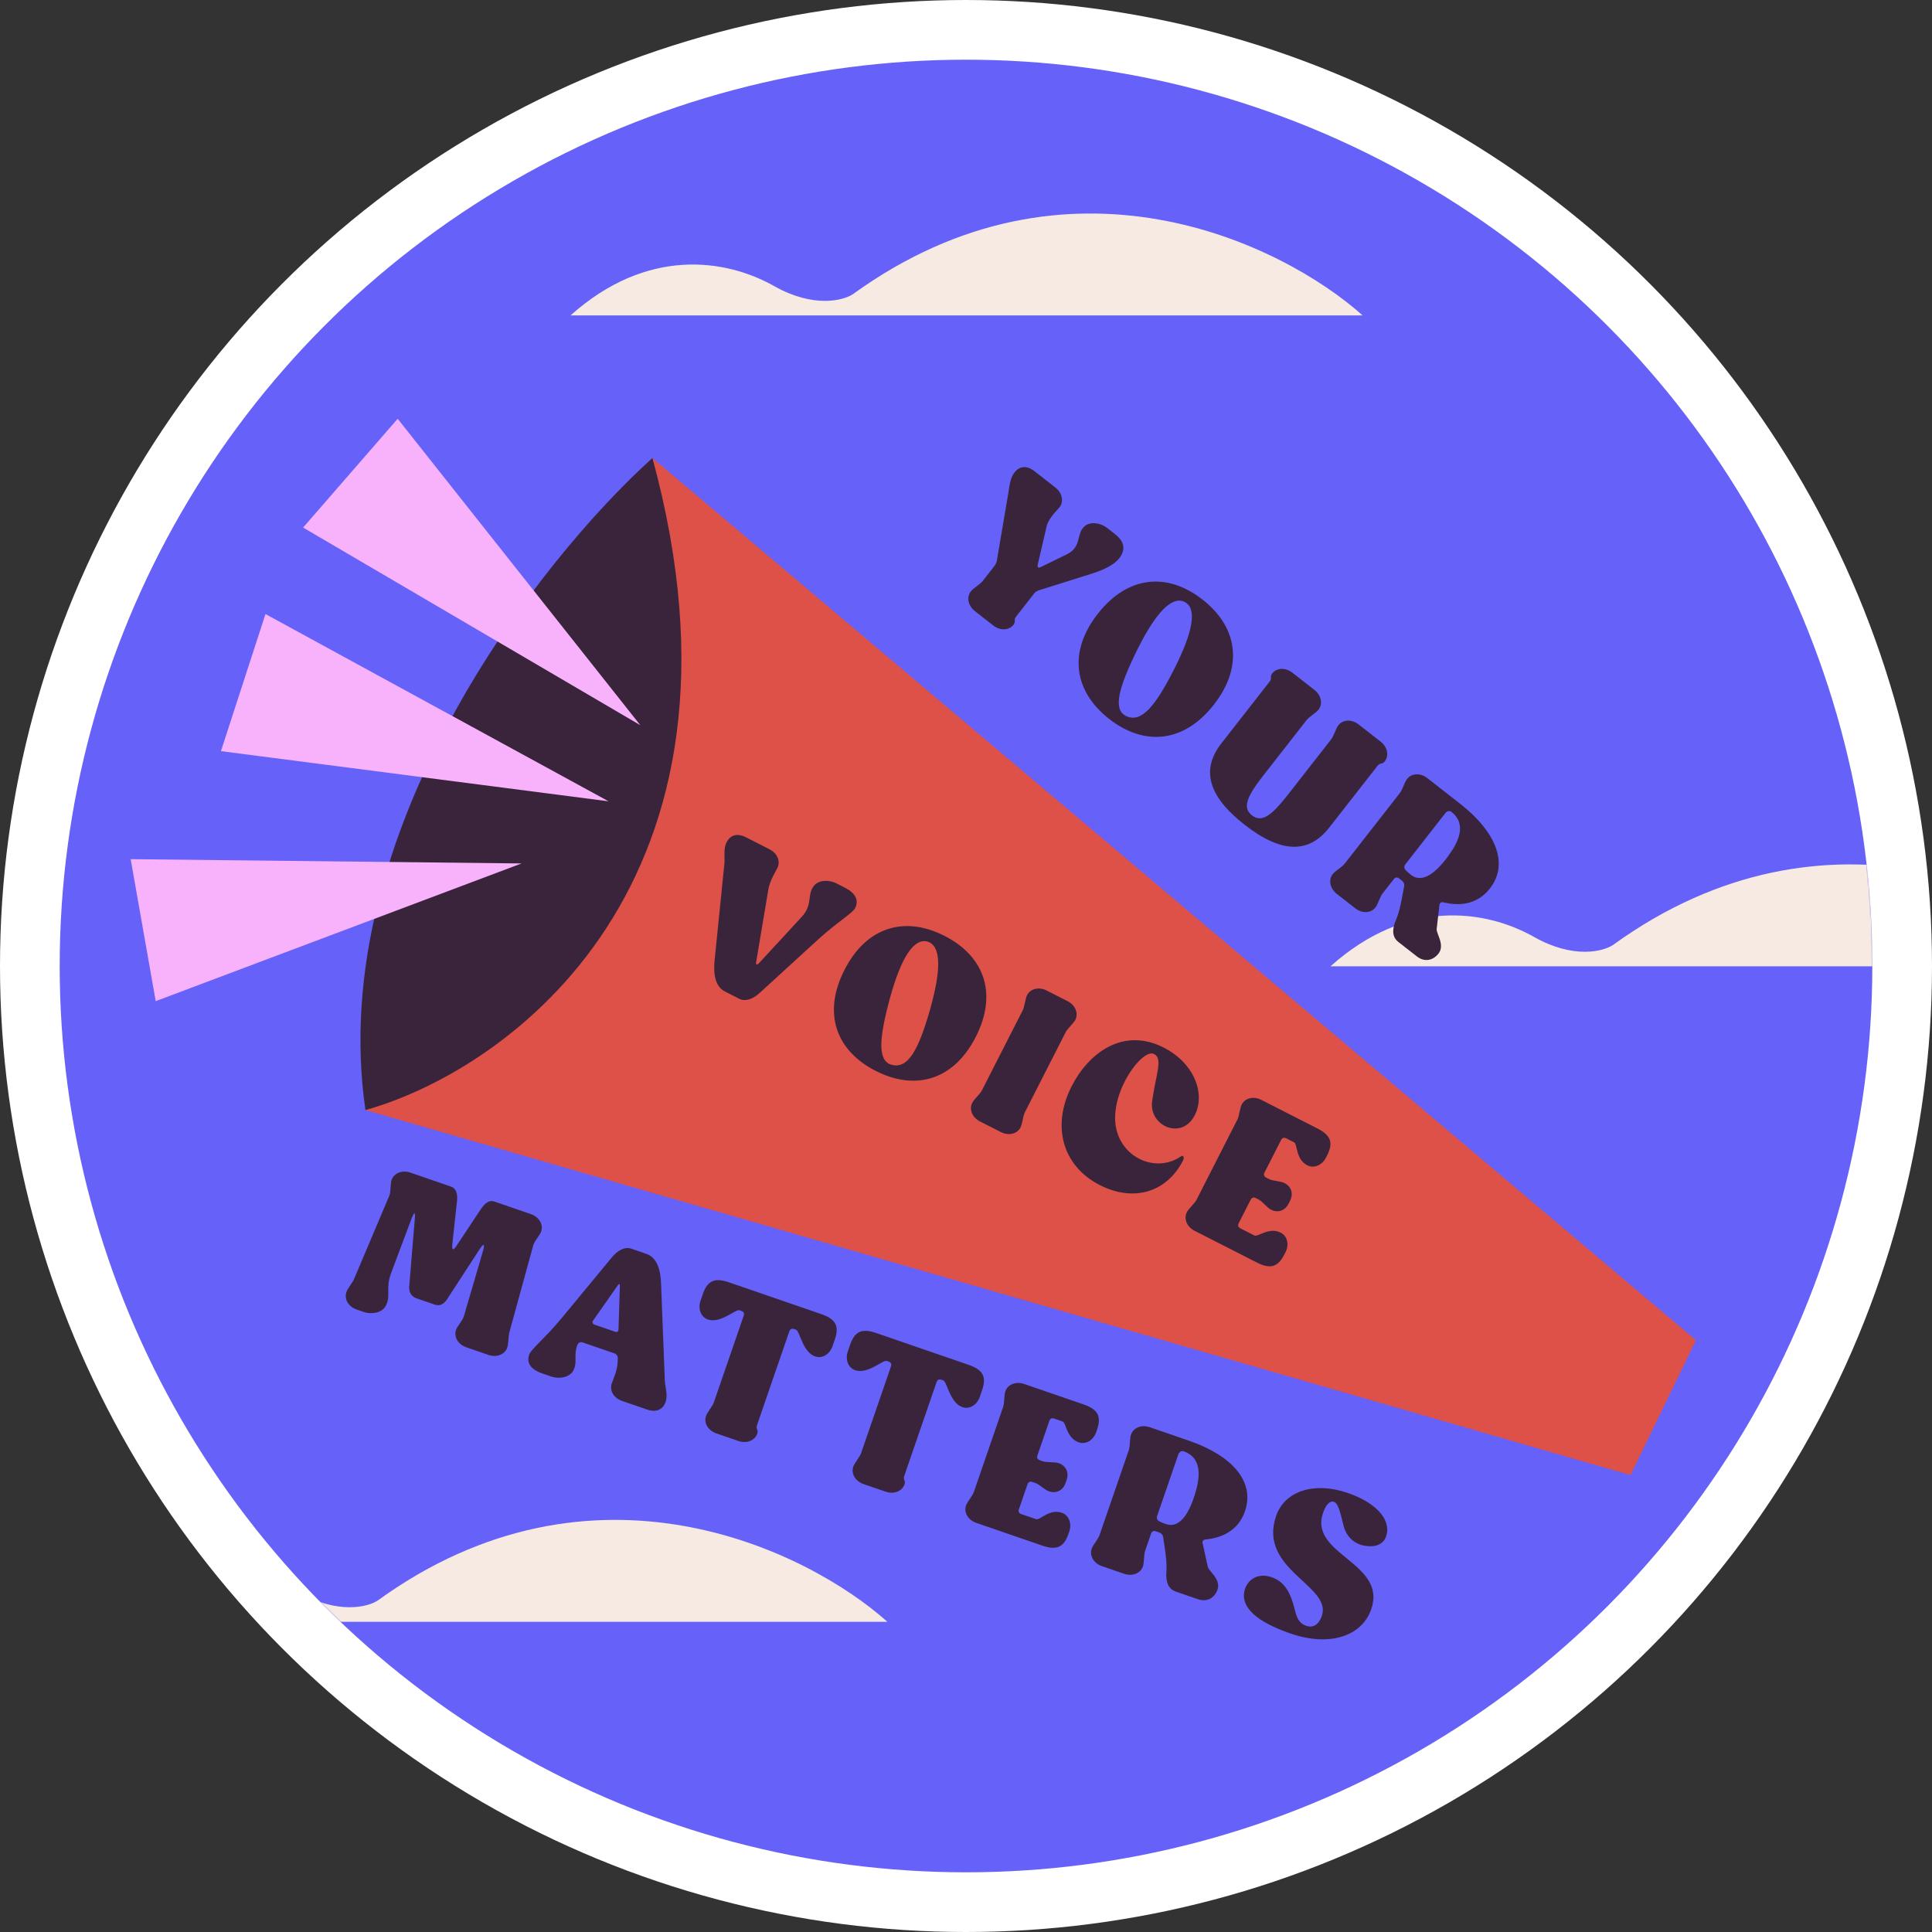 <svg width="1683" height="1683" viewBox="0 0 1683 1683" fill="none" xmlns="http://www.w3.org/2000/svg">
<rect x="0" y="0" width="1683" height="1683" fill="#333333" stroke="none"/>
<circle cx="841.5" cy="841.5" r="815.5" fill="#6561F9" stroke="white" stroke-width="52"/>
<mask id="mask0_51_74" style="mask-type:alpha" maskUnits="userSpaceOnUse" x="52" y="52" width="1579" height="1579">
<circle cx="841.5" cy="841.5" r="763.5" fill="#6561F9" stroke="white" stroke-width="52"/>
</mask>
<g mask="url(#mask0_51_74)">
<path d="M1849 841.769H1159C1225.5 782.269 1294 792.27 1336.5 816.27C1370.5 835.47 1396.33 828.936 1405 823.269C1592.2 687.669 1779 779.103 1849 841.769Z" fill="#F6EAE2"/>
<path d="M773 1412.77H83C149.5 1353.27 218 1363.27 260.5 1387.27C294.5 1406.47 320.333 1399.94 329 1394.27C516.2 1258.67 703 1350.1 773 1412.77Z" fill="#F6EAE2"/>
</g>
<path d="M1187 274.769H497C563.5 215.269 632 225.27 674.5 249.27C708.5 268.47 734.333 261.936 743 256.269C930.2 120.669 1117 212.103 1187 274.769Z" fill="#F6EAE2"/>
<path d="M1477.35 1167.5L568.348 399L318.348 967L1420.35 1285L1477.35 1167.5Z" fill="#DD5148"/>
<path d="M568.347 399C470.347 487.333 283.147 724.6 318.347 967C443.681 931.833 669.147 769 568.347 399Z" fill="#39243C"/>
<path d="M661.272 838.914L698.339 798.766C708.441 787.751 702.688 779.657 709.01 771.655C712.894 766.676 721.754 766.028 728.526 769.478L736.188 773.382C743.494 777.105 748.995 783.05 744.909 791.069C742.639 795.524 729.253 803.294 712.5 818.551L662.061 864.68C655.665 870.624 649.031 872.631 644.041 870.089L631.567 863.733C624.973 860.373 620.828 852.649 622.564 836.026L631.074 751.922C631.562 746.559 630.006 739.481 632.911 733.779C636.271 727.185 642.454 725.622 649.761 729.345L670.432 739.878C677.204 743.328 680.101 750.416 677.196 756.119C675.562 759.326 670.672 767.16 669.364 774.574L658.777 837.642C658.219 840.5 659.288 841.045 661.272 838.914ZM822.79 815.263C857.361 832.878 869.279 865.437 850.029 903.216C830.78 940.995 797.434 950.491 762.863 932.876C728.292 915.261 716.375 882.702 735.624 844.924C754.873 807.145 788.219 797.649 822.79 815.263ZM776.589 927.524C790.96 931.48 800.12 914.823 810.321 878.943C820.064 844.402 819.864 823.649 807.904 820.249C795.854 817.027 784.898 834.564 775.332 869.196C765.579 905.079 764.451 924.033 776.589 927.524ZM928.35 899.127L892.757 968.982C891.123 972.19 890.625 978.894 888.99 982.102C886.085 987.804 878.647 989.626 871.875 986.176L853.699 976.915C846.927 973.464 844.029 966.376 846.935 960.674C848.569 957.466 853.701 953.122 855.335 949.915L890.928 880.06C892.562 876.852 893.06 870.147 894.695 866.94C897.6 861.237 905.038 859.415 911.81 862.866L929.986 872.127C936.758 875.578 939.656 882.666 936.75 888.368C935.116 891.576 929.985 895.92 928.35 899.127ZM933.545 946.218C948.255 917.35 978.303 894.501 1013.76 912.57C1040.14 926.008 1050.22 952.471 1040.96 971.095C1034.87 983.481 1023.41 985.273 1014.86 980.914C1007.55 977.192 1002.24 969.101 1003.66 959.273C1006.88 935.773 1013.33 922.227 1005.31 918.141C995.335 913.056 967.956 949.61 971.753 979.603C973.615 993.571 981.765 1004.01 992.457 1009.46C1003.51 1015.09 1017.37 1015.19 1028.79 1007.32C1029.51 1006.79 1029.95 1006.79 1030.49 1007.06C1031.2 1007.42 1031.46 1009.13 1030.55 1010.91C1016.39 1038.71 987.518 1047.34 958.115 1032.36C925.682 1015.84 915.749 981.146 933.545 946.218ZM1080.39 1069.98L1092.69 1076.24C1095.9 1077.87 1105.36 1068.55 1115.7 1073.82C1121.4 1076.73 1123.22 1084.16 1119.77 1090.94L1118.77 1092.9C1112.87 1104.48 1105.89 1105.41 1094.66 1099.69L1040.66 1072.18C1033.89 1068.73 1030.99 1061.64 1033.9 1055.94C1035.53 1052.73 1040.67 1048.39 1042.3 1045.18L1077.89 975.323C1079.53 972.116 1080.03 965.411 1081.66 962.203C1084.57 956.501 1092 954.679 1098.77 958.129L1147.42 982.917C1158.65 988.637 1162 994.835 1156.1 1006.42L1155.1 1008.38C1151.65 1015.15 1144.56 1018.05 1138.86 1015.14C1128.53 1009.88 1130.5 996.742 1127.3 995.108L1120.35 991.567C1118.56 990.659 1116.95 991.183 1116.04 992.965L1101.51 1021.48C1100.61 1023.26 1101.13 1024.87 1102.91 1025.78L1105.59 1027.14C1108.79 1028.78 1115.68 1028.92 1118.89 1030.55C1124.59 1033.46 1127.14 1039.47 1123.69 1046.24L1122.6 1048.38C1119.15 1055.15 1112.79 1056.63 1107.08 1053.72C1103.88 1052.09 1099.71 1046.6 1096.51 1044.96L1093.83 1043.6C1092.05 1042.69 1090.44 1043.22 1089.53 1045L1079 1065.67C1078.09 1067.45 1078.61 1069.07 1080.39 1069.98Z" fill="#39243C"/>
<path d="M868.369 488.409L878.462 429.036C879.368 423.653 879.787 416.62 883.727 411.577C888.283 405.745 894.651 405.391 901.113 410.439L919.395 424.723C925.384 429.402 926.876 436.913 922.935 441.956C920.719 444.793 913.513 451.092 911.725 458.578L903.987 491.872C903.421 494.221 904.524 495.083 906.667 493.965L929.249 482.928C942.699 476.432 937.164 465.001 944.896 458.352C949.659 454.205 958.48 455.259 964.469 459.938L971.246 465.233C977.707 470.282 981.027 476.428 976.432 484.259C973.122 489.795 965.936 495.094 950.84 499.797L904.745 514.291C903.376 514.744 901.795 515.793 900.933 516.896L885.049 537.227C882.833 540.064 885.128 541.349 882.911 544.186C878.971 549.23 871.322 549.599 865.334 544.92L849.258 532.36C843.269 527.681 841.777 520.17 845.717 515.127C847.934 512.29 853.8 509.005 856.016 506.168L866.482 492.772C867.344 491.669 868.103 489.724 868.369 488.409ZM1047.49 522.263C1078.06 546.151 1083.55 580.386 1057.45 613.797C1031.34 647.209 996.797 650.168 966.222 626.281C935.647 602.393 930.162 568.158 956.266 534.747C982.37 501.335 1016.91 498.376 1047.49 522.263ZM980.717 623.646C994.069 630.271 1006.24 615.668 1023.1 582.394C1039.25 550.346 1043.02 529.937 1031.93 524.317C1020.71 518.854 1006.61 533.979 990.613 566.15C974.192 599.513 969.468 617.903 980.717 623.646ZM1084.21 718.463C1051.27 692.728 1046.73 669.634 1063.96 647.569L1106.08 593.67C1108.29 590.833 1106 589.547 1108.21 586.71C1112.15 581.667 1119.8 581.298 1125.79 585.977L1145.02 600.999C1151.01 605.678 1152.5 613.189 1148.56 618.232C1146.34 621.069 1140.48 624.354 1138.26 627.191L1100.34 675.732C1085.56 694.645 1082.42 703.864 1090.61 710.267C1098.81 716.67 1106.99 711.391 1121.77 692.478L1159.69 643.937C1161.91 641.1 1163.68 634.614 1165.9 631.777C1169.84 626.733 1177.48 626.364 1183.47 631.043L1202.7 646.065C1208.69 650.744 1210.18 658.255 1206.24 663.299C1204.02 666.135 1202.22 664.22 1200.01 667.056L1157.89 720.956C1140.66 743.021 1117.15 744.197 1084.21 718.463ZM1253.91 788.357L1251.5 809.313C1251.14 813.347 1258.9 823.222 1253.12 830.629C1248.07 837.091 1240.64 838.145 1234.18 833.096L1218.11 820.537C1212.12 815.858 1212.94 808.633 1216.04 801.413C1218.6 795.542 1220.02 788.528 1220.91 784.145L1223.14 772.187C1223.62 770.276 1222.82 768.38 1221.24 767.148L1218.72 765.178C1217.14 763.947 1215.46 764.154 1214.23 765.73L1204.38 778.338C1202.16 781.175 1200.39 787.661 1198.18 790.498C1194.24 795.541 1186.59 795.91 1180.6 791.231L1164.52 778.672C1158.53 773.993 1157.04 766.482 1160.98 761.439C1163.2 758.602 1169.06 755.317 1171.28 752.48L1219.55 690.7C1221.76 687.863 1223.53 681.377 1225.75 678.54C1229.69 673.497 1237.34 673.128 1243.33 677.807L1271.85 700.094C1303.22 724.597 1314.63 752.547 1297.88 773.981C1288.15 786.432 1273.92 790.032 1257.47 786.067C1255.56 785.589 1254.11 786.48 1253.91 788.357ZM1259.17 708.205L1224.2 752.964C1222.97 754.54 1223.09 756.663 1224.38 757.929C1225.68 759.194 1227.13 760.583 1229.02 762.061C1237.85 768.956 1248.93 762.894 1261.26 746.134C1270.06 734.225 1278.5 718.228 1264.16 707.023C1262.61 706.072 1260.4 706.629 1259.17 708.205Z" fill="#39243C"/>
<path d="M358.557 1061.41L340.694 1108.99C335.498 1122.85 340.938 1129.17 335.791 1137.97C332.638 1143.45 323.955 1145.32 316.769 1142.85L310.717 1140.76C303.531 1138.29 299.675 1131.67 301.759 1125.62C302.931 1122.22 307.219 1117.14 308.58 1113.8L339.21 1041.43C340.571 1038.09 339.942 1031.31 341.114 1027.91C343.198 1021.86 350.31 1019.02 357.496 1021.49L392.858 1033.67C398.153 1035.49 398.664 1041.38 398.041 1046.88L393.937 1084.6C393.788 1086.87 394.03 1088.01 394.597 1088.21C395.165 1088.4 396.058 1087.65 397.341 1085.77L418.464 1053.91C421.546 1049.26 425.384 1044.87 430.679 1046.69L462.448 1057.63C469.634 1060.11 473.491 1066.72 471.407 1072.77C470.235 1076.18 465.569 1081.13 464.586 1084.6L443.789 1160.35C442.806 1163.82 443.057 1170.47 441.885 1173.87C439.801 1179.92 432.689 1182.76 425.503 1180.29L406.215 1173.65C399.029 1171.17 395.173 1164.55 397.256 1158.5C398.428 1155.1 403.094 1150.15 404.077 1146.68L420.834 1089.42C421.686 1086.32 421.829 1084.68 421.262 1084.49C420.694 1084.29 419.671 1085.42 417.938 1088L389.167 1132.24C386.534 1136.2 382.786 1137.87 379.004 1136.57L362.552 1130.9C358.77 1129.6 356.089 1125.71 356.452 1120.97L361.335 1061.95C361.62 1058.66 361.508 1057.14 361.13 1057.01C360.563 1056.82 359.853 1058.27 358.557 1061.41ZM503.119 1171.26C499.296 1180.52 503.537 1186.64 499.224 1194.25C496.071 1199.72 487.388 1201.6 480.202 1199.12L472.07 1196.32C464.317 1193.65 458.043 1188.53 460.973 1180.02C462.6 1175.29 474.775 1165.74 489.241 1148.29L532.77 1095.6C538.276 1088.82 544.567 1085.91 549.862 1087.73L563.099 1092.29C570.096 1094.7 575.276 1101.77 575.87 1118.47L579.148 1202.94C579.411 1208.32 581.937 1215.11 579.854 1221.17C577.445 1228.16 571.539 1230.57 563.785 1227.9L541.849 1220.35C534.663 1217.87 530.807 1211.26 532.891 1205.21C534.063 1201.8 538.004 1193.43 538.079 1185.84L538.169 1183.12C538.187 1181.22 537.065 1179.57 535.174 1178.92L507.565 1169.41C505.674 1168.76 503.894 1169.63 503.119 1171.26ZM517.964 1153.95L535.739 1160.07C537.631 1160.73 538.778 1159.85 538.796 1157.95L539.992 1120.08C540.011 1118.18 539.443 1117.99 538.29 1119.49L516.671 1150.34C515.518 1151.84 516.073 1153.3 517.964 1153.95ZM645.908 1141.96L644.206 1141.37C640.802 1140.2 627.645 1153.22 616.677 1149.45C610.625 1147.36 607.786 1140.25 610.26 1133.06L612.279 1127.2C616.511 1114.91 623.297 1113.02 635.211 1117.12L715.391 1144.73C727.304 1148.83 731.486 1154.5 727.254 1166.79L725.235 1172.65C722.761 1179.84 716.145 1183.7 710.094 1181.61C699.126 1177.84 696.777 1159.47 693.373 1158.3L691.671 1157.71C689.78 1157.06 688.255 1157.81 687.604 1159.7L659.409 1241.58C658.237 1244.98 660.826 1245.45 659.654 1248.85C657.57 1254.91 650.458 1257.74 643.273 1255.27L623.984 1248.63C616.798 1246.15 612.942 1239.54 615.025 1233.49C616.197 1230.08 620.674 1225.07 621.846 1221.66L647.892 1146.02C648.543 1144.13 647.799 1142.61 645.908 1141.96ZM774.196 1186.13L772.494 1185.54C769.09 1184.37 755.932 1197.4 744.964 1193.62C738.913 1191.54 736.074 1184.42 738.548 1177.24L740.566 1171.38C744.799 1159.08 751.585 1157.19 763.499 1161.29L843.679 1188.9C855.592 1193 859.774 1198.67 855.541 1210.96L853.523 1216.83C851.049 1224.01 844.433 1227.87 838.381 1225.79C827.413 1222.01 825.065 1203.64 821.661 1202.47L819.959 1201.89C818.068 1201.23 816.542 1201.98 815.891 1203.87L787.697 1285.75C786.525 1289.16 789.114 1289.62 787.942 1293.03C785.858 1299.08 778.746 1301.92 771.56 1299.44L752.272 1292.8C745.086 1290.33 741.229 1283.71 743.313 1277.66C744.485 1274.26 748.962 1269.24 750.134 1265.84L776.18 1190.2C776.831 1188.3 776.087 1186.78 774.196 1186.13ZM889.529 1318.91L902.577 1323.4C905.981 1324.58 914.054 1314.03 925.022 1317.81C931.074 1319.89 933.913 1327 931.439 1334.19L930.722 1336.27C926.49 1348.56 919.704 1350.45 907.79 1346.35L850.492 1326.62C843.306 1324.15 839.45 1317.53 841.533 1311.48C842.705 1308.08 847.182 1303.06 848.354 1299.66L873.879 1225.53C875.051 1222.12 874.611 1215.42 875.783 1212.01C877.867 1205.96 884.979 1203.12 892.164 1205.6L943.79 1223.37C955.703 1227.47 959.885 1233.14 955.653 1245.44L954.936 1247.52C952.462 1254.7 945.846 1258.56 939.795 1256.47C928.827 1252.7 928.958 1239.42 925.554 1238.24L918.179 1235.71C916.288 1235.05 914.763 1235.8 914.111 1237.69L903.693 1267.95C903.042 1269.84 903.786 1271.36 905.677 1272.01L908.514 1272.99C911.918 1274.16 918.756 1273.34 922.16 1274.52C928.212 1276.6 931.572 1282.2 929.098 1289.38L928.316 1291.65C925.842 1298.84 919.747 1301.18 913.696 1299.1C910.292 1297.93 905.406 1293.07 902.002 1291.9L899.166 1290.92C897.275 1290.27 895.749 1291.02 895.098 1292.91L887.545 1314.84C886.894 1316.73 887.638 1318.26 889.529 1318.91ZM1047.61 1344.36L1052.15 1364.97C1053.13 1368.9 1063.68 1375.7 1060.62 1384.59C1057.95 1392.35 1051.28 1395.76 1043.53 1393.09L1024.24 1386.45C1017.05 1383.97 1015.48 1376.87 1016.06 1369.04C1016.57 1362.65 1015.62 1355.56 1015.04 1351.13L1013.26 1339.09C1013.09 1337.13 1011.71 1335.6 1009.82 1334.95L1006.79 1333.91C1004.9 1333.25 1003.38 1334 1002.73 1335.89L997.517 1351.02C996.345 1354.42 996.785 1361.13 995.613 1364.53C993.529 1370.59 986.417 1373.42 979.231 1370.95L959.943 1364.31C952.757 1361.83 948.901 1355.22 950.984 1349.17C952.156 1345.76 956.633 1340.75 957.805 1337.34L983.33 1263.22C984.502 1259.81 984.062 1253.1 985.234 1249.7C987.318 1243.65 994.43 1240.81 1001.62 1243.28L1035.84 1255.07C1073.48 1268.03 1093.36 1290.74 1084.51 1316.46C1079.36 1331.4 1067.08 1339.43 1050.24 1341.04C1048.28 1341.21 1047.19 1342.53 1047.61 1344.36ZM1026.49 1266.87L1008 1320.57C1007.35 1322.46 1008.15 1324.43 1009.79 1325.21C1011.43 1325.98 1013.25 1326.82 1015.52 1327.6C1026.11 1331.25 1034.61 1321.91 1040.82 1302.05C1045.26 1287.92 1048.03 1270.05 1030.82 1264.13C1029.05 1263.73 1027.14 1264.98 1026.49 1266.87ZM1111.67 1320.52C1119.15 1298.77 1144.85 1290.49 1173.97 1300.51C1200.45 1309.63 1211.75 1324.73 1207.63 1337.91C1205.28 1345.35 1198.1 1348.38 1187.82 1346.32C1178.92 1344.52 1172.34 1337.82 1170.16 1328.18C1167.49 1316.9 1165.6 1309.48 1162.01 1308.24C1158.6 1307.07 1155.09 1310.51 1152.48 1318.08C1140.05 1354.19 1208.48 1361.26 1194.54 1401.73C1186.34 1425.55 1158.04 1434.63 1124.38 1423.04C1094.69 1412.82 1081.03 1400.29 1083.95 1386.28C1086.07 1376.43 1095.37 1369.69 1107.47 1373.86C1117.3 1377.25 1122.93 1384.26 1127.02 1398.78C1128.97 1406.01 1129.79 1413.48 1137.92 1416.28C1143.97 1418.37 1148.87 1415.19 1151.48 1407.63C1160.59 1381.15 1095.52 1367.42 1111.67 1320.52Z" fill="#39243C"/>
<path d="M557.794 631.734L264.028 459.573L346.424 364.787L557.794 631.734Z" fill="#F8B2FC"/>
<path d="M530.135 698.037L192.453 654.344L231.263 534.9L530.135 698.037Z" fill="#F8B2FC"/>
<path d="M454.307 752.163L135.639 872.117L113.83 748.434L454.307 752.163Z" fill="#F8B2FC"/>
</svg>
